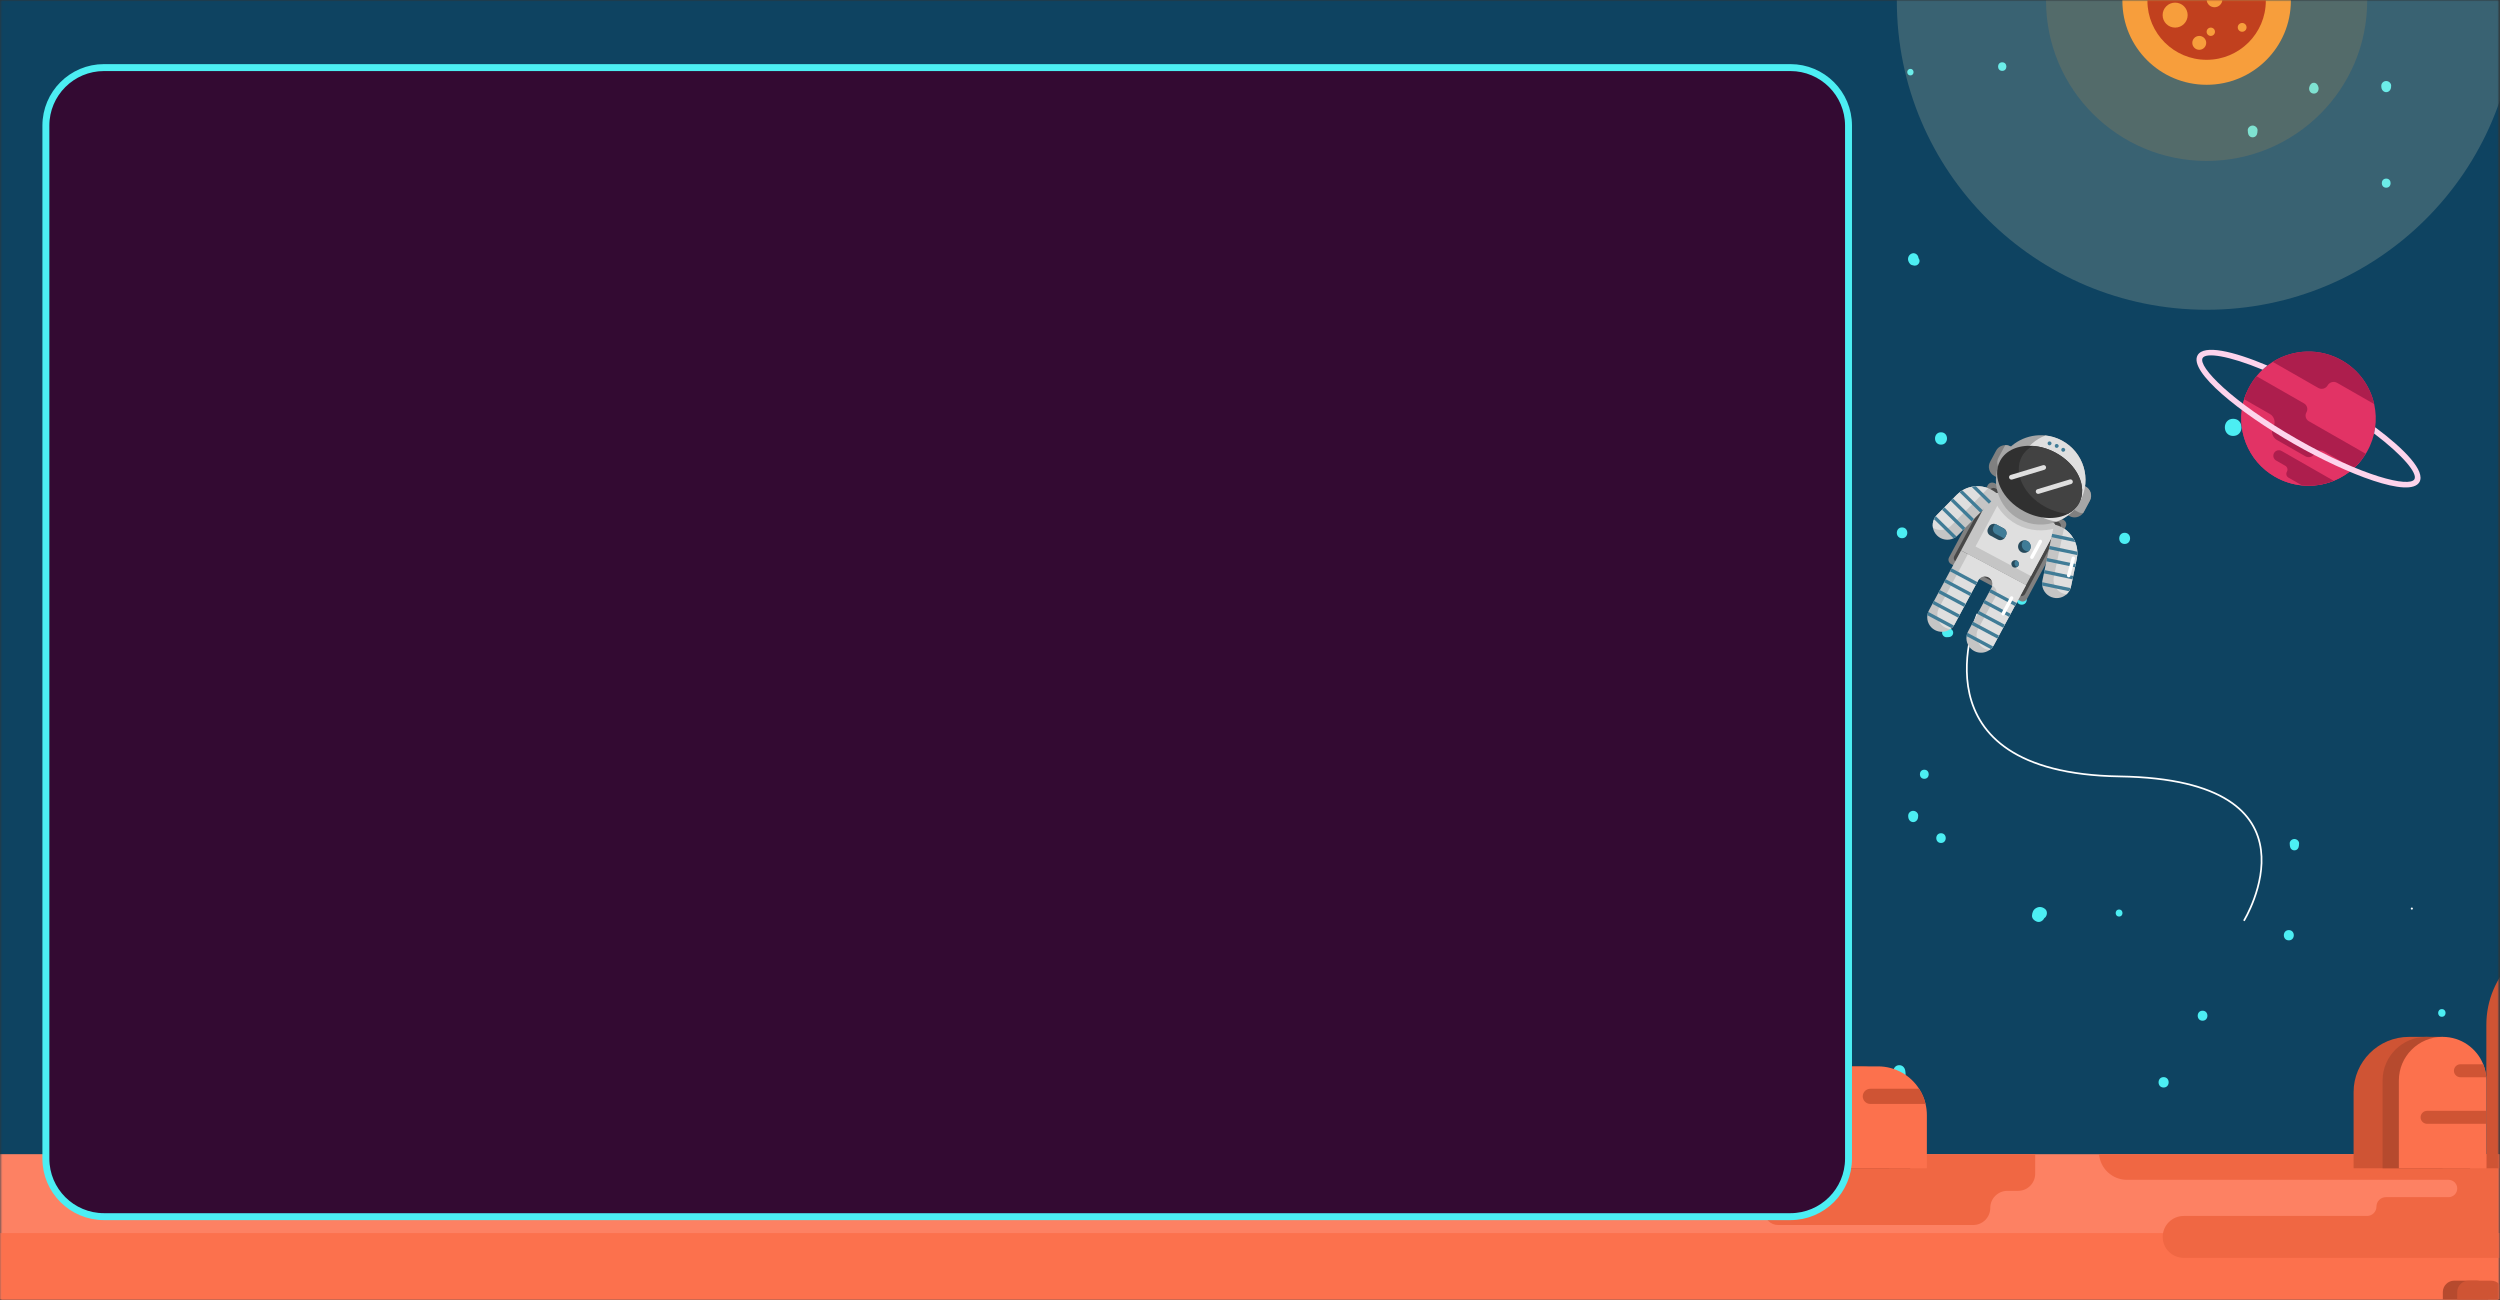 <?xml version="1.0" encoding="UTF-8"?>
<svg width="1440px" height="749px" viewBox="0 0 1440 749" version="1.1" xmlns="http://www.w3.org/2000/svg" xmlns:xlink="http://www.w3.org/1999/xlink">
    <rect x="0" y="0" width="1440" height="749" fill="#333333" stroke="none"/>
    <!-- Generator: Sketch 53.1 (72631) - https://sketchapp.com -->
    <title>Group 138space_invitation_bg</title>
    <desc>Created with Sketch.</desc>
    <defs>
        <polygon id="path-1" points="0.292 0.671 1439.292 0.671 1439.292 749.184 0.292 749.184"></polygon>
    </defs>
    <g id="Page-1" stroke="none" stroke-width="1" fill="none" fill-rule="evenodd">
        <g id="Group-138" transform="translate(0, -1)">
            <g id="Group-137">
                <g id="Group-13" transform="translate(57.96, 489.131)">
                    <path d="M50.492,26.012 C50.492,27.164 50.411,28.299 50.251,29.403 C49.994,31.419 49.481,33.354 48.761,35.194 C45.09,44.567 35.939,51.205 25.248,51.205 C15.664,51.205 7.331,45.878 3.05,38.025 C2.169,36.41 1.464,34.682 0.967,32.874 C0.646,31.771 0.406,30.619 0.246,29.451 C0.086,28.332 0.006,27.18 0.006,26.012 C0.006,24.701 0.102,23.421 0.294,22.173 C0.823,18.751 2.041,15.551 3.804,12.72 C8.259,5.57 16.193,0.819 25.248,0.819 C32.027,0.819 38.182,3.49 42.718,7.825 C44.144,9.184 45.394,10.704 46.468,12.368 C48.359,15.263 49.641,18.59 50.203,22.142 C50.395,23.405 50.492,24.701 50.492,26.012" id="Fill-1" fill="#99B88E"></path>
                    <path d="M50.251,29.403 C49.994,31.419 49.481,33.354 48.761,35.194 C45.09,44.568 35.938,51.205 25.248,51.205 C15.665,51.205 7.33,45.879 3.051,38.025 C2.169,36.409 1.464,34.682 0.968,32.874 C0.646,31.771 0.406,30.619 0.246,29.451 C0.246,29.307 0.278,29.179 0.294,29.035 C0.823,25.612 2.041,22.413 3.804,19.582 C8.259,12.431 16.193,7.681 25.248,7.681 C32.028,7.681 38.182,10.352 42.718,14.687 C44.145,16.047 45.395,17.567 46.468,19.23 C48.359,22.125 49.642,25.453 50.203,29.003 C50.219,29.132 50.235,29.259 50.251,29.403" id="Fill-3" fill="#89A480"></path>
                    <path d="M48.76,35.194 C45.09,44.567 35.938,51.205 25.249,51.205 C15.664,51.205 7.33,45.878 3.051,38.025 C4.894,36.905 6.913,36.074 9.045,35.626 C10.327,35.353 11.673,35.21 12.939,35.578 C15.216,36.25 16.722,38.393 18.789,39.528 C22.54,41.608 27.235,40.008 30.986,37.929 C34.72,35.834 38.502,33.21 42.782,33.274 C44.978,33.306 46.982,34.042 48.76,35.194" id="Fill-5" fill="#62614D"></path>
                    <path d="M42.718,7.825 C42.029,7.825 41.308,7.777 40.651,7.729 C28.198,6.929 15.599,8.657 3.805,12.72 C8.26,5.57 16.193,0.82 25.249,0.82 C32.028,0.82 38.182,3.49 42.718,7.825" id="Fill-7" fill="#7F7E64"></path>
                    <path d="M50.203,22.141 C43.311,21.693 36.371,21.934 29.463,22.877 C26.289,23.309 23.437,23.837 20.729,24.509 C13.756,26.236 7.058,29.083 0.967,32.875 C0.341,30.699 0.005,28.396 0.005,26.012 C0.005,24.7 0.101,23.421 0.294,22.173 C6.015,19.102 12.122,16.751 18.421,15.2 C21.466,14.448 24.655,13.839 28.181,13.376 C34.272,12.544 40.377,12.208 46.468,12.368 C48.359,15.264 49.641,18.59 50.203,22.141" id="Fill-9" fill="#62614D"></path>
                    <path d="M383.379,214.962 L304.248,214.962 C300.76,214.962 297.931,212.138 297.931,208.657 C297.931,205.175 300.76,202.351 304.248,202.351 L383.379,202.351 C386.868,202.351 389.696,205.175 389.696,208.657 C389.696,212.138 386.868,214.962 383.379,214.962" id="Fill-11" fill="#CF5434"></path>
                </g>
                <g id="Group-131" transform="translate(0, 0.433)">
                    <mask id="mask-2" fill="white">
                        <use xlink:href="#path-1"></use>
                    </mask>
                    <g id="Clip-15"></g>
                    <polygon id="Fill-14" fill="#0E4361" mask="url(#mask-2)" points="-4.36 749.232 1440.464 749.232 1440.464 -2.353 -4.36 -2.353"></polygon>
                    <g id="Group-43" mask="url(#mask-2)" fill="#4CEEF3">
                        <g transform="translate(1090.243, 27.926)">
                            <path d="M228.118,508.375 C224.292,508.375 224.292,514.295 228.118,514.295 C231.946,514.295 231.946,508.375 228.118,508.375" id="Fill-16"></path>
                            <path d="M130.353,496.524 C127.737,496.524 127.737,500.57 130.353,500.57 C132.969,500.57 132.969,496.524 130.353,496.524" id="Fill-17"></path>
                            <path d="M27.779,452.577 C24.145,452.577 24.145,458.197 27.779,458.197 C31.412,458.197 31.412,452.577 27.779,452.577" id="Fill-18"></path>
                            <path d="M32.266,334.582 L30.985,334.511 C29.573,334.434 28.393,335.746 28.393,337.096 C28.393,338.446 29.573,339.759 30.985,339.681 L32.266,339.611 C33.638,339.535 34.787,338.524 34.787,337.096 C34.787,335.669 33.638,334.657 32.266,334.582" id="Fill-19"></path>
                            <path d="M58.23,251.201 C54.645,251.201 54.645,256.746 58.23,256.746 C61.816,256.746 61.816,251.201 58.23,251.201" id="Fill-20"></path>
                            <path d="M133.558,279.525 C129.392,279.525 129.392,285.968 133.558,285.968 C137.725,285.968 137.725,279.525 133.558,279.525" id="Fill-21"></path>
                            <path d="M235.165,182.605 C234.682,182.155 234.198,181.704 233.715,181.254 C232.368,180.001 230.27,179.922 228.933,181.254 C227.597,182.587 227.677,184.68 228.933,186.022 C229.385,186.505 229.836,186.988 230.287,187.47 C231.57,188.841 233.871,188.761 235.165,187.47 C236.46,186.178 236.54,183.884 235.165,182.605" id="Fill-22"></path>
                            <path d="M63.039,8.526 C59.842,8.526 59.842,13.47 63.039,13.47 C66.236,13.47 66.236,8.526 63.039,8.526" id="Fill-23"></path>
                            <path d="M189.654,0.158 C185.971,0.158 185.971,5.853 189.654,5.853 C193.336,5.853 193.336,0.158 189.654,0.158" id="Fill-24"></path>
                            <path d="M286.711,20.732 C286.196,19.854 285.233,19.303 284.214,19.303 C283.45,19.303 282.708,19.61 282.168,20.148 C281.366,20.948 281.278,21.897 281.425,22.955 C281.502,23.515 281.624,23.982 281.944,24.47 C283.055,26.157 285.372,26.157 286.482,24.47 C286.804,23.982 286.925,23.515 287.003,22.955 C287.114,22.146 287.144,21.468 286.711,20.732" id="Fill-25"></path>
                            <path d="M245.224,23.049 C244.972,21.7 244.081,20.315 242.542,20.315 C241.004,20.315 240.115,21.7 239.863,23.049 C239.536,24.799 240.622,26.559 242.542,26.559 C244.465,26.559 245.55,24.799 245.224,23.049" id="Fill-26"></path>
                            <path d="M196.064,213.86 C189.67,213.86 189.67,223.751 196.064,223.751 C202.459,223.751 202.459,213.86 196.064,213.86" id="Fill-27"></path>
                            <path d="M27.779,221.641 C23.177,221.641 23.177,228.759 27.779,228.759 C32.381,228.759 32.381,221.641 27.779,221.641" id="Fill-28"></path>
                            <path d="M74.257,314.88 C70.333,314.88 70.333,320.949 74.257,320.949 C78.183,320.949 78.183,314.88 74.257,314.88" id="Fill-29"></path>
                            <path d="M18.162,415.999 C14.771,415.999 14.771,421.244 18.162,421.244 C21.554,421.244 21.554,415.999 18.162,415.999" id="Fill-30"></path>
                            <path d="M87.779,496.265 C86.215,494.955 84.304,494.659 82.493,495.714 C80.91,496.636 80.326,498.197 80.189,499.928 C80.055,501.633 81.435,502.957 82.903,503.482 C82.942,503.496 82.979,503.51 83.017,503.524 C84.733,504.137 86.51,503.052 87.236,501.515 C87.428,501.39 87.614,501.252 87.779,501.086 C89.01,499.859 89.208,497.462 87.779,496.265" id="Fill-31"></path>
                            <path d="M155.996,593.059 C152.12,593.059 152.12,599.054 155.996,599.054 C159.872,599.054 159.872,593.059 155.996,593.059" id="Fill-32"></path>
                            <path d="M231.324,455.887 C229.945,455.887 228.493,457.116 228.62,458.584 C228.656,459.01 228.693,459.437 228.729,459.863 C228.85,461.268 229.818,462.451 231.324,462.451 C232.83,462.451 233.798,461.268 233.919,459.863 C233.955,459.437 233.992,459.01 234.029,458.584 C234.155,457.116 232.703,455.887 231.324,455.887" id="Fill-33"></path>
                            <path d="M284.214,75.514 C280.822,75.514 280.822,80.759 284.214,80.759 C287.606,80.759 287.606,75.514 284.214,75.514" id="Fill-34"></path>
                            <path d="M207.283,44.954 C205.847,44.954 204.335,46.236 204.466,47.764 C204.503,48.191 204.539,48.617 204.576,49.044 C204.702,50.509 205.712,51.743 207.283,51.743 C208.854,51.743 209.864,50.509 209.991,49.044 C210.027,48.617 210.064,48.191 210.1,47.764 C210.232,46.236 208.719,44.954 207.283,44.954" id="Fill-35"></path>
                            <path d="M316.268,553.883 C313.41,553.883 313.41,558.305 316.268,558.305 C319.126,558.305 319.126,553.883 316.268,553.883" id="Fill-36"></path>
                            <path d="M178.434,554.807 C174.705,554.807 174.705,560.577 178.434,560.577 C182.164,560.577 182.164,554.807 178.434,554.807" id="Fill-37"></path>
                            <path d="M7.232,589.663 C7.01,587.777 5.81,586.178 3.738,586.178 C1.666,586.178 0.465,587.777 0.244,589.663 L0.094,590.941 C-0.137,592.913 1.927,594.575 3.738,594.575 C5.549,594.575 7.613,592.913 7.381,590.941 L7.232,589.663 Z" id="Fill-38"></path>
                            <path d="M14.281,441.124 C13.76,440.235 12.785,439.676 11.752,439.676 C10.978,439.676 10.226,439.987 9.681,440.532 C8.867,441.343 8.778,442.303 8.927,443.376 C9.005,443.939 9.128,444.41 9.45,444.899 C10.577,446.611 12.927,446.611 14.053,444.899 C14.376,444.41 14.499,443.939 14.577,443.376 C14.69,442.557 14.719,441.87 14.281,441.124" id="Fill-39"></path>
                            <path d="M5.341,276.44 C1.32,276.44 1.32,282.66 5.341,282.66 C9.361,282.66 9.361,276.44 5.341,276.44" id="Fill-40"></path>
                            <path d="M14.824,121.349 C14.767,120.36 14.191,119.372 13.36,118.887 C11.888,118.027 10.276,118.64 9.351,119.935 C8.745,120.784 8.609,122.043 8.96,123.017 C9.207,123.706 9.488,124.138 9.978,124.687 C10.413,125.175 10.967,125.384 11.552,125.458 C11.931,125.571 12.305,125.646 12.716,125.657 C13.911,125.689 15.007,124.812 15.318,123.68 C15.563,122.788 15.334,121.974 14.824,121.349" id="Fill-41"></path>
                            <path d="M10.149,12.322 C7.726,12.322 7.726,16.068 10.149,16.068 C12.572,16.068 12.572,12.322 10.149,12.322" id="Fill-42"></path>
                        </g>
                    </g>
                    <path d="M1449.457,1.012 C1449.457,99.305 1369.566,178.986 1271.015,178.986 C1172.464,178.986 1092.572,99.305 1092.572,1.012 C1092.572,-97.28 1172.464,-176.962 1271.015,-176.962 C1369.566,-176.962 1449.457,-97.28 1449.457,1.012" id="Fill-44" fill="#FDEDBD" opacity="0.427" mask="url(#mask-2)"></path>
                    <path d="M1363.508,1.012 C1363.508,51.961 1322.098,93.264 1271.015,93.264 C1219.931,93.264 1178.521,51.961 1178.521,1.012 C1178.521,-49.937 1219.931,-91.24 1271.015,-91.24 C1322.098,-91.24 1363.508,-49.937 1363.508,1.012" id="Fill-45" fill="#F79E3C" opacity="0.372" mask="url(#mask-2)"></path>
                    <path d="M1319.536,1.012 C1319.536,27.74 1297.813,49.406 1271.015,49.406 C1244.217,49.406 1222.493,27.74 1222.493,1.012 C1222.493,-25.715 1244.217,-47.382 1271.015,-47.382 C1297.813,-47.382 1319.536,-25.715 1319.536,1.012" id="Fill-46" fill="#F79E3C" mask="url(#mask-2)"></path>
                    <path d="M1305.111,1.012 C1305.111,19.794 1289.846,35.019 1271.015,35.019 C1252.183,35.019 1236.918,19.794 1236.918,1.012 C1236.918,-17.77 1252.183,-32.996 1271.015,-32.996 C1289.846,-32.996 1305.111,-17.77 1305.111,1.012" id="Fill-47" fill="#C1401E" mask="url(#mask-2)"></path>
                    <path d="M1275.823,18.862 C1275.823,20.187 1274.747,21.26 1273.419,21.26 C1272.092,21.26 1271.015,20.187 1271.015,18.862 C1271.015,17.538 1272.092,16.465 1273.419,16.465 C1274.747,16.465 1275.823,17.538 1275.823,18.862" id="Fill-48" fill="#F79E3C" mask="url(#mask-2)"></path>
                    <path d="M1260.092,9.271 C1260.092,13.244 1256.863,16.464 1252.879,16.464 C1248.897,16.464 1245.667,13.244 1245.667,9.271 C1245.667,5.299 1248.897,2.078 1252.879,2.078 C1256.863,2.078 1260.092,5.299 1260.092,9.271" id="Fill-49" fill="#F79E3C" mask="url(#mask-2)"></path>
                    <path d="M1294.016,16.331 C1294.016,17.729 1292.879,18.862 1291.478,18.862 C1290.077,18.862 1288.941,17.729 1288.941,16.331 C1288.941,14.934 1290.077,13.8 1291.478,13.8 C1292.879,13.8 1294.016,14.934 1294.016,16.331" id="Fill-50" fill="#F79E3C" mask="url(#mask-2)"></path>
                    <path d="M1280.097,0.213 C1280.097,2.714 1278.064,4.742 1275.556,4.742 C1273.048,4.742 1271.015,2.714 1271.015,0.213 C1271.015,-2.289 1273.048,-4.316 1275.556,-4.316 C1278.064,-4.316 1280.097,-2.289 1280.097,0.213" id="Fill-51" fill="#F79E3C" mask="url(#mask-2)"></path>
                    <path d="M1270.777,25.256 C1270.777,27.464 1268.983,29.253 1266.77,29.253 C1264.556,29.253 1262.762,27.464 1262.762,25.256 C1262.762,23.049 1264.556,21.26 1266.77,21.26 C1268.983,21.26 1270.777,23.049 1270.777,25.256" id="Fill-52" fill="#F79E3C" mask="url(#mask-2)"></path>
                    <polygon id="Fill-53" fill="#FD8163" mask="url(#mask-2)" points="-5.532 751.997 1725.793 751.997 1725.793 665.372 -5.532 665.372"></polygon>
                    <polygon id="Fill-54" fill="#FC714D" mask="url(#mask-2)" points="-5.532 751.997 1725.793 751.997 1725.793 710.822 -5.532 710.822"></polygon>
                    <path d="M1413.648,738.225 L1426.584,738.225 C1430.214,738.225 1433.156,741.162 1433.156,744.785 L1433.156,749.184 L1407.074,749.184 L1407.074,744.785 C1407.074,741.162 1410.016,738.225 1413.648,738.225" id="Fill-55" fill="#B64A2E" mask="url(#mask-2)"></path>
                    <path d="M1421.934,738.225 L1434.87,738.225 C1438.5,738.225 1441.443,741.162 1441.443,744.785 L1441.443,749.184 L1415.36,749.184 L1415.36,744.785 C1415.36,741.162 1418.303,738.225 1421.934,738.225" id="Fill-56" fill="#CF5434" mask="url(#mask-2)"></path>
                    <path d="M1209.057,665.37 C1209.734,673.649 1216.682,680.143 1225.158,680.143 L1410.353,680.143 C1411.729,680.143 1412.981,680.704 1413.895,681.603 C1414.797,682.503 1415.36,683.751 1415.36,685.137 C1415.36,687.897 1413.119,690.132 1410.353,690.132 L1374.257,690.132 C1372.767,690.132 1371.403,690.744 1370.426,691.718 C1369.437,692.692 1368.837,694.053 1368.837,695.552 C1368.837,698.536 1366.408,700.958 1363.416,700.958 L1257.822,700.958 C1254.48,700.958 1251.45,702.307 1249.258,704.492 C1247.068,706.677 1245.716,709.699 1245.716,713.033 C1245.716,719.701 1251.137,725.096 1257.822,725.096 L1690.172,725.096 C1693.978,725.096 1697.421,723.56 1699.912,721.076 C1702.403,718.59 1703.943,715.156 1703.943,711.36 C1703.943,703.781 1697.784,697.624 1690.172,697.624 L1624.83,697.624 C1622.991,697.624 1621.313,696.888 1620.111,695.676 C1618.909,694.478 1618.158,692.817 1618.158,690.969 C1618.158,687.285 1621.137,684.313 1624.83,684.313 L1642.935,684.313 C1651.197,684.313 1657.883,677.632 1657.883,669.403 L1657.883,665.37 L1209.057,665.37 Z" id="Fill-57" fill="#F06743" mask="url(#mask-2)"></path>
                    <path d="M920.136,683.064 C920.136,685.025 920.924,686.785 922.213,688.059 C923.503,689.345 925.281,690.131 927.235,690.131 L1008.151,690.131 C1012.583,690.131 1016.188,693.728 1016.188,698.149 C1016.188,700.359 1017.089,702.369 1018.542,703.83 C1019.994,705.279 1022.01,706.178 1024.226,706.178 L1136.529,706.178 C1141.976,706.178 1146.396,701.77 1146.396,696.338 C1146.396,693.616 1147.498,691.156 1149.288,689.37 C1151.065,687.597 1153.532,686.498 1156.261,686.498 L1162.396,686.498 C1167.855,686.498 1172.262,682.09 1172.262,676.658 L1172.262,665.37 L973.195,665.37 C971.655,671.464 966.122,675.984 959.536,675.984 L927.235,675.984 C923.316,675.984 920.136,679.156 920.136,683.064" id="Fill-58" fill="#F06743" mask="url(#mask-2)"></path>
                    <path d="M1432.139,673.487 L1512.167,673.487 L1512.167,538.682 L1484.422,538.682 C1455.547,538.682 1432.139,562.045 1432.139,590.863 L1432.139,673.487 Z" id="Fill-59" fill="#CF5434" mask="url(#mask-2)"></path>
                    <path d="M1355.667,673.487 L1406.945,673.487 L1406.945,597.806 L1387.605,597.806 C1369.966,597.806 1355.667,612.078 1355.667,629.682 L1355.667,673.487 Z" id="Fill-60" fill="#CF5434" mask="url(#mask-2)"></path>
                    <path d="M1372.367,622.939 L1372.367,673.487 L1422.76,673.487 L1422.76,622.939 C1422.76,622.315 1422.735,621.69 1422.685,621.066 C1422.497,618.431 1421.895,615.921 1420.944,613.573 C1417.226,604.333 1408.162,597.802 1397.57,597.802 C1383.648,597.802 1372.367,609.053 1372.367,622.939" id="Fill-61" fill="#B64A2E" mask="url(#mask-2)"></path>
                    <path d="M1381.745,622.939 L1381.745,673.487 L1432.137,673.487 L1432.137,622.939 C1432.137,622.315 1432.112,621.69 1432.062,621.066 C1431.874,618.431 1431.273,615.921 1430.321,613.573 C1426.604,604.333 1417.539,597.802 1406.947,597.802 C1393.025,597.802 1381.745,609.053 1381.745,622.939" id="Fill-62" fill="#FC714D" mask="url(#mask-2)"></path>
                    <path d="M1413.457,617.32 C1413.457,618.356 1413.884,619.293 1414.559,619.967 C1415.235,620.641 1416.174,621.066 1417.214,621.066 L1432.061,621.066 C1431.874,618.431 1431.273,615.922 1430.321,613.574 L1417.214,613.574 C1415.135,613.574 1413.457,615.259 1413.457,617.32" id="Fill-63" fill="#CF5434" mask="url(#mask-2)"></path>
                    <path d="M1394.264,644.142 C1394.264,645.178 1394.677,646.115 1395.367,646.789 C1396.042,647.464 1396.982,647.888 1398.021,647.888 L1432.136,647.888 L1432.136,640.396 L1398.021,640.396 C1395.942,640.396 1394.264,642.069 1394.264,644.142" id="Fill-64" fill="#CF5434" mask="url(#mask-2)"></path>
                    <path d="M1034.904,624.787 L1034.904,624.787 C1034.904,619.27 1039.388,614.797 1044.919,614.797 L1059.944,614.797 C1075.501,614.797 1088.114,627.377 1088.114,642.894 L1088.114,673.487 L1005.482,673.487 L1005.482,654.132 C1005.482,643.442 1014.17,634.777 1024.889,634.777 C1030.42,634.777 1034.904,630.304 1034.904,624.787" id="Fill-65" fill="#CF5434" mask="url(#mask-2)"></path>
                    <path d="M1047.066,624.787 L1047.066,624.787 C1047.066,619.27 1051.551,614.797 1057.082,614.797 L1072.107,614.797 C1087.664,614.797 1100.276,627.377 1100.276,642.894 L1100.276,673.487 L1017.645,673.487 L1017.645,654.132 C1017.645,643.442 1026.333,634.777 1037.051,634.777 C1042.582,634.777 1047.066,630.304 1047.066,624.787" id="Fill-66" fill="#B64A2E" mask="url(#mask-2)"></path>
                    <path d="M1027.243,654.131 L1027.243,673.487 L1109.875,673.487 L1109.875,642.893 C1109.875,640.67 1109.612,638.51 1109.124,636.438 C1108.385,633.278 1107.107,630.331 1105.393,627.697 C1100.384,619.93 1091.645,614.797 1081.705,614.797 L1066.682,614.797 C1061.147,614.797 1056.665,619.267 1056.665,624.787 C1056.665,627.546 1055.538,630.045 1053.736,631.855 C1051.92,633.653 1049.416,634.777 1046.649,634.777 C1036.57,634.777 1028.282,642.444 1027.331,652.258 C1027.268,652.871 1027.243,653.495 1027.243,654.131" id="Fill-67" fill="#FC714D" mask="url(#mask-2)"></path>
                    <path d="M1072.941,632.067 C1072.941,633.278 1073.429,634.377 1074.231,635.164 C1075.019,635.951 1076.121,636.438 1077.324,636.438 L1109.124,636.438 C1108.385,633.278 1107.107,630.331 1105.393,627.697 L1077.324,627.697 C1074.907,627.697 1072.941,629.657 1072.941,632.067" id="Fill-68" fill="#CF5434" mask="url(#mask-2)"></path>
                    <path d="M1027.243,654.131 L1027.243,660.999 L1050.619,660.999 C1053.035,660.999 1055,659.039 1055,656.629 C1055,655.43 1054.512,654.332 1053.711,653.545 C1052.921,652.745 1051.832,652.258 1050.619,652.258 L1027.331,652.258 C1027.268,652.871 1027.243,653.495 1027.243,654.131" id="Fill-69" fill="#CF5434" mask="url(#mask-2)"></path>
                    <path d="M1363.301,260.922 C1363.103,261.267 1362.905,261.612 1362.697,261.952 C1361.99,263.089 1361.248,264.18 1360.435,265.217 C1359.007,267.099 1357.406,268.818 1355.69,270.358 C1352.288,273.429 1348.406,275.83 1344.247,277.511 C1338.488,279.819 1332.213,280.762 1325.972,280.157 C1320.659,279.65 1315.369,278.037 1310.432,275.212 C1294.487,266.087 1287.512,247.361 1292.627,230.525 C1292.971,229.372 1293.384,228.233 1293.856,227.102 C1294.482,225.526 1295.241,223.986 1296.111,222.472 C1297.185,220.604 1298.392,218.862 1299.721,217.241 C1302.42,213.946 1305.59,211.189 1309.068,209.003 C1320.807,201.649 1336.128,200.828 1348.989,208.188 C1358.816,213.812 1365.233,223.074 1367.524,233.299 C1369.545,242.389 1368.311,252.215 1363.301,260.922" id="Fill-70" fill="#E23365" mask="url(#mask-2)"></path>
                    <path d="M1360.434,265.217 C1359.006,267.1 1357.406,268.818 1355.69,270.358 C1352.289,273.429 1348.406,275.829 1344.247,277.511 C1338.488,279.82 1332.213,280.761 1325.972,280.157 C1320.659,279.651 1315.369,278.036 1310.432,275.212 C1294.487,266.087 1287.512,247.362 1292.628,230.525 C1292.971,229.373 1293.384,228.233 1293.856,227.103 C1294.098,226.77 1294.344,226.453 1294.6,226.141 C1297.299,222.846 1300.475,220.08 1303.954,217.894 C1315.693,210.539 1331.008,209.728 1343.87,217.089 C1353.696,222.712 1360.114,231.974 1362.403,242.199 C1364.079,249.716 1363.524,257.739 1360.434,265.217" id="Fill-71" fill="#E23365" mask="url(#mask-2)"></path>
                    <path d="M1367.515,233.3 L1346.157,221.078 C1344.255,219.989 1341.821,220.646 1340.729,222.543 C1340.183,223.492 1339.303,224.131 1338.32,224.396 C1337.337,224.661 1336.253,224.553 1335.302,224.01 L1309.073,209 C1320.812,201.646 1336.13,200.835 1348.985,208.191 C1358.808,213.812 1365.232,223.077 1367.515,233.3" id="Fill-72" fill="#AD1E4D" mask="url(#mask-2)"></path>
                    <path d="M1362.691,261.953 C1360.726,265.148 1358.356,267.962 1355.688,270.361 L1338.503,260.527 C1336.643,259.461 1334.271,260.107 1333.203,261.964 C1332.668,262.894 1331.812,263.517 1330.852,263.771 C1329.887,264.031 1328.828,263.922 1327.901,263.391 L1311.471,253.989 C1308.832,252.478 1307.919,249.118 1309.434,246.485 C1310.191,245.168 1310.341,243.669 1309.977,242.311 C1309.604,240.954 1308.715,239.736 1307.396,238.981 L1292.625,230.528 C1293.46,227.773 1294.619,225.071 1296.113,222.473 C1297.188,220.605 1298.396,218.861 1299.72,217.246 L1327.114,232.923 C1328.923,233.957 1329.547,236.253 1328.509,238.056 C1327.99,238.958 1327.892,239.981 1328.14,240.911 C1328.393,241.844 1329.005,242.675 1329.902,243.19 L1362.691,261.953 Z" id="Fill-73" fill="#AD1E4D" mask="url(#mask-2)"></path>
                    <path d="M1344.24,277.511 C1338.491,279.825 1332.215,280.759 1325.976,280.16 L1318.187,275.703 C1317.585,275.359 1317.178,274.803 1317.005,274.184 C1316.842,273.561 1316.911,272.876 1317.255,272.277 C1317.946,271.079 1317.529,269.549 1316.322,268.858 L1311.036,265.833 C1310.275,265.397 1309.757,264.691 1309.544,263.906 C1309.331,263.122 1309.421,262.252 1309.857,261.493 C1310.731,259.975 1312.678,259.449 1314.205,260.324 L1344.24,277.511 Z" id="Fill-74" fill="#AD1E4D" mask="url(#mask-2)"></path>
                    <path d="M1368.119,246.667 C1367.97,247.881 1367.752,249.079 1367.466,250.265 C1384.473,263.157 1392.59,273.329 1390.706,276.605 C1387.9,281.481 1360.775,275.012 1322.987,253.388 C1285.199,231.763 1265.911,211.671 1268.716,206.795 C1270.601,203.519 1283.491,205.369 1303.225,213.503 C1304.126,212.668 1305.054,211.875 1306.029,211.135 C1286.167,202.736 1269.416,198.919 1265.836,205.145 C1260.395,214.601 1290.366,238.54 1321.334,256.262 C1352.302,273.984 1388.148,287.709 1393.587,278.254 C1397.169,272.027 1385.412,259.53 1368.119,246.667" id="Fill-75" fill="#FDD4EC" mask="url(#mask-2)"></path>
                    <path d="M1389.829,523.908 C1389.829,524.245 1389.556,524.518 1389.218,524.518 C1388.881,524.518 1388.607,524.245 1388.607,523.908 C1388.607,523.572 1388.881,523.299 1389.218,523.299 C1389.556,523.299 1389.829,523.572 1389.829,523.908" id="Fill-76" fill="#FFFFFF" mask="url(#mask-2)"></path>
                    <path d="M1139.007,354.203 C1139.007,354.203 1099.521,445.837 1221.013,447.787 C1342.504,449.737 1292.48,530.938 1292.48,530.938" id="Stroke-77" stroke="#FFFFFF" mask="url(#mask-2)"></path>
                    <path d="M1163.675,346.721 L1123.822,325.458 C1122.433,324.717 1121.91,322.992 1122.653,321.606 L1144.959,280.019 C1145.703,278.633 1147.428,278.112 1148.816,278.852 L1188.67,300.116 C1190.057,300.857 1190.582,302.582 1189.838,303.967 L1167.532,345.555 C1166.789,346.94 1165.064,347.461 1163.675,346.721" id="Fill-78" fill="#808080" mask="url(#mask-2)"></path>
                    <path d="M1163.002,343.643 L1126.762,324.308 C1125.501,323.635 1125.025,322.067 1125.7,320.807 L1145.984,282.99 C1146.66,281.731 1148.228,281.257 1149.491,281.93 L1185.728,301.265 C1186.992,301.94 1187.467,303.507 1186.792,304.767 L1166.509,342.583 C1165.833,343.842 1164.264,344.317 1163.002,343.643" id="Fill-79" fill="#474747" mask="url(#mask-2)"></path>
                    <path d="M1183.767,306.346 L1166.994,337.62 L1129.571,317.652 L1146.344,286.379 C1146.622,285.861 1147.012,285.438 1147.466,285.124 C1148.551,284.362 1150.021,284.222 1151.273,284.889 L1182.268,301.427 C1183.525,302.099 1184.226,303.396 1184.193,304.719 C1184.183,305.27 1184.045,305.828 1183.767,306.346" id="Fill-80" fill="#C5C5C5" mask="url(#mask-2)"></path>
                    <path d="M1183.767,306.346 L1169.809,332.371 L1137.888,315.34 L1153.564,286.112 L1182.268,301.427 C1183.525,302.099 1184.226,303.396 1184.193,304.719 C1184.183,305.27 1184.045,305.828 1183.767,306.346" id="Fill-81" fill="#DFDFDF" mask="url(#mask-2)"></path>
                    <path d="M1166.994,337.62 L1148.499,372.101 C1148.347,372.386 1148.177,372.662 1147.992,372.923 C1147.611,373.482 1147.165,373.984 1146.67,374.416 C1146.429,374.631 1146.174,374.833 1145.903,375.01 C1143.399,376.775 1139.998,377.086 1137.107,375.544 C1133.908,373.836 1132.265,370.366 1132.74,366.984 C1132.825,366.332 1132.996,365.684 1133.251,365.058 C1133.368,364.76 1133.503,364.466 1133.656,364.181 L1147.177,338.971 C1147.352,338.646 1147.477,338.317 1147.559,337.973 C1147.763,337.195 1147.733,336.387 1147.51,335.638 C1147.18,334.568 1146.447,333.62 1145.379,333.049 C1143.241,331.909 1140.584,332.713 1139.442,334.843 L1125.919,360.054 C1125.767,360.338 1125.596,360.615 1125.413,360.875 C1125.033,361.434 1124.586,361.937 1124.09,362.368 C1123.85,362.584 1123.595,362.786 1123.323,362.963 C1120.819,364.728 1117.419,365.039 1114.528,363.496 C1111.328,361.789 1109.684,358.318 1110.161,354.937 C1110.246,354.285 1110.418,353.637 1110.673,353.011 C1110.788,352.713 1110.924,352.418 1111.076,352.134 L1129.571,317.652 L1166.994,337.62 Z" id="Fill-82" fill="#C5C5C5" mask="url(#mask-2)"></path>
                    <path d="M1166.994,337.62 L1148.499,372.101 C1148.347,372.386 1148.177,372.662 1147.992,372.923 C1147.611,373.482 1147.165,373.984 1146.67,374.416 C1146.429,374.631 1146.174,374.833 1145.903,375.01 C1144.898,374.885 1143.891,374.582 1142.937,374.073 C1139.738,372.366 1138.094,368.895 1138.57,365.514 C1138.655,364.862 1138.826,364.214 1139.081,363.588 C1139.197,363.29 1139.332,362.996 1139.486,362.711 L1149.532,343.98 C1150.104,342.915 1150.189,341.714 1149.864,340.647 C1149.538,339.572 1148.805,338.622 1147.736,338.053 C1147.679,338.022 1147.622,337.992 1147.559,337.973 C1147.763,337.195 1147.733,336.387 1147.51,335.638 C1147.18,334.568 1146.447,333.62 1145.379,333.049 C1143.241,331.909 1140.584,332.713 1139.442,334.843 L1125.919,360.054 C1125.767,360.338 1125.596,360.615 1125.413,360.875 C1125.033,361.434 1124.586,361.937 1124.09,362.368 C1123.85,362.584 1123.595,362.786 1123.323,362.963 C1122.318,362.838 1121.311,362.535 1120.357,362.026 C1117.158,360.318 1115.514,356.848 1115.991,353.466 C1116.075,352.814 1116.247,352.166 1116.503,351.54 C1116.618,351.243 1116.753,350.948 1116.906,350.664 L1133.491,319.743 L1166.994,337.62 Z" id="Fill-83" fill="#DFDFDF" mask="url(#mask-2)"></path>
                    <path d="M1125.413,360.875 C1125.032,361.435 1124.587,361.937 1124.091,362.368 L1110.161,354.936 C1110.246,354.286 1110.417,353.637 1110.672,353.01 L1125.413,360.875 Z" id="Fill-84" fill="#407C97" mask="url(#mask-2)"></path>
                    <polygon id="Fill-85" fill="#407C97" mask="url(#mask-2)" points="1128.827 354.635 1127.909 356.344 1113.067 348.424 1113.983 346.715"></polygon>
                    <polygon id="Fill-86" fill="#407C97" mask="url(#mask-2)" points="1132.189 348.366 1131.271 350.076 1116.429 342.156 1117.345 340.446"></polygon>
                    <polygon id="Fill-87" fill="#407C97" mask="url(#mask-2)" points="1135.551 342.098 1134.633 343.807 1119.79 335.887 1120.707 334.178"></polygon>
                    <polygon id="Fill-88" fill="#407C97" mask="url(#mask-2)" points="1138.912 335.83 1137.996 337.539 1123.152 329.619 1124.069 327.91"></polygon>
                    <path d="M1150.829,285.43 L1146.973,289.345 L1145.607,290.728 L1141.974,294.418 L1140.613,295.803 L1136.979,299.485 L1135.618,300.87 L1131.985,304.561 L1130.619,305.942 L1127.666,308.941 C1127.44,309.172 1127.196,309.393 1126.945,309.588 C1126.425,310.022 1125.852,310.377 1125.256,310.653 C1122.161,312.109 1118.343,311.581 1115.763,309.047 C1114.462,307.773 1113.663,306.182 1113.37,304.523 C1113.079,302.872 1113.28,301.155 1113.987,299.604 C1114.255,299.008 1114.602,298.43 1115.022,297.907 C1115.218,297.652 1115.43,297.406 1115.657,297.175 L1118.613,294.171 L1119.975,292.795 L1123.609,289.105 L1124.969,287.72 L1124.975,287.723 L1127.027,285.637 C1127.56,285.094 1128.131,284.592 1128.714,284.133 C1129.239,283.731 1129.782,283.362 1130.339,283.021 C1131.999,282.024 1133.796,281.333 1135.641,280.962 C1136.451,280.793 1137.272,280.688 1138.096,280.645 C1140.474,280.513 1142.879,280.88 1145.13,281.752 C1147.198,282.554 1149.141,283.782 1150.829,285.43" id="Fill-89" fill="#C5C5C5" mask="url(#mask-2)"></path>
                    <path d="M1145.13,281.752 L1143.192,283.722 L1141.825,285.104 L1138.193,288.795 L1136.833,290.18 L1133.197,293.861 L1131.836,295.247 L1128.205,298.937 L1126.837,300.319 L1123.885,303.317 C1123.659,303.548 1123.415,303.77 1123.163,303.966 C1122.643,304.399 1122.072,304.753 1121.475,305.029 C1118.899,306.242 1115.814,306.076 1113.37,304.523 C1113.079,302.872 1113.28,301.155 1113.986,299.604 C1114.255,299.008 1114.602,298.43 1115.022,297.907 C1115.218,297.652 1115.429,297.406 1115.657,297.176 L1118.613,294.172 L1119.975,292.795 L1123.609,289.105 L1124.969,287.72 L1124.975,287.723 L1127.026,285.637 C1127.56,285.094 1128.131,284.592 1128.714,284.133 C1129.239,283.731 1129.782,283.362 1130.339,283.021 C1131.999,282.024 1133.796,281.333 1135.64,280.962 C1136.451,280.793 1137.272,280.688 1138.096,280.645 C1140.474,280.513 1142.878,280.88 1145.13,281.752" id="Fill-90" fill="#DFDFDF" mask="url(#mask-2)"></path>
                    <path d="M1126.947,309.587 C1126.424,310.017 1125.855,310.374 1125.257,310.648 L1113.988,299.606 C1114.254,299.005 1114.602,298.431 1115.022,297.901 L1126.947,309.587 Z" id="Fill-91" fill="#407C97" mask="url(#mask-2)"></path>
                    <polygon id="Fill-92" fill="#407C97" mask="url(#mask-2)" points="1131.985 304.557 1130.623 305.94 1118.614 294.173 1119.976 292.789"></polygon>
                    <polygon id="Fill-93" fill="#407C97" mask="url(#mask-2)" points="1136.979 299.486 1135.617 300.869 1123.61 289.102 1124.972 287.719"></polygon>
                    <path d="M1141.975,294.416 L1140.615,295.801 L1128.715,284.132 C1129.24,283.73 1129.784,283.361 1130.341,283.019 L1141.975,294.416 Z" id="Fill-94" fill="#407C97" mask="url(#mask-2)"></path>
                    <path d="M1146.973,289.344 L1145.608,290.726 L1135.642,280.959 C1136.453,280.791 1137.273,280.686 1138.097,280.642 L1146.973,289.344 Z" id="Fill-95" fill="#407C97" mask="url(#mask-2)"></path>
                    <path d="M1191.798,341.121 C1191.38,341.792 1190.867,342.39 1190.288,342.909 C1188.367,344.64 1185.672,345.46 1182.937,344.887 C1179.391,344.154 1176.832,341.278 1176.329,337.902 C1176.228,337.255 1176.205,336.584 1176.28,335.912 C1176.302,335.595 1176.352,335.269 1176.418,334.953 L1177.282,330.839 L1177.675,328.939 L1178.738,323.877 L1179.137,321.98 L1180.191,316.919 L1180.59,315.022 L1181.653,309.96 L1182.047,308.06 L1183.173,302.687 C1185.248,303.12 1187.156,303.919 1188.843,304.994 C1191.073,306.425 1192.91,308.358 1194.231,310.595 C1194.652,311.304 1195.02,312.042 1195.329,312.808 C1196.044,314.546 1196.464,316.419 1196.553,318.349 C1196.578,319.001 1196.571,319.657 1196.527,320.315 C1196.469,321.053 1196.367,321.805 1196.21,322.55 L1195.609,325.411 L1195.615,325.414 L1195.215,327.311 L1194.153,332.373 L1193.762,334.267 L1192.898,338.387 C1192.83,338.703 1192.743,339.016 1192.639,339.32 C1192.436,339.959 1192.147,340.566 1191.798,341.121" id="Fill-96" fill="#C5C5C5" mask="url(#mask-2)"></path>
                    <path d="M1191.798,341.121 C1191.38,341.792 1190.867,342.39 1190.288,342.909 C1190.039,342.879 1189.782,342.838 1189.531,342.784 C1185.987,342.051 1183.427,339.176 1182.924,335.8 C1182.824,335.153 1182.801,334.481 1182.875,333.809 C1182.898,333.492 1182.948,333.166 1183.015,332.851 L1183.876,328.737 L1184.271,326.836 L1185.332,321.774 L1185.733,319.876 L1186.785,314.817 L1187.186,312.92 L1188.247,307.857 L1188.643,305.957 L1188.843,304.994 C1191.073,306.425 1192.91,308.358 1194.231,310.595 C1194.652,311.304 1195.02,312.042 1195.329,312.808 C1196.044,314.546 1196.464,316.419 1196.553,318.349 C1196.578,319.001 1196.571,319.657 1196.527,320.315 C1196.469,321.053 1196.367,321.805 1196.21,322.55 L1195.609,325.411 L1195.615,325.414 L1195.215,327.311 L1194.153,332.373 L1193.762,334.267 L1192.898,338.387 C1192.83,338.703 1192.743,339.016 1192.639,339.32 C1192.436,339.959 1192.147,340.566 1191.798,341.121" id="Fill-97" fill="#DFDFDF" mask="url(#mask-2)"></path>
                    <path d="M1176.281,335.909 C1176.213,336.581 1176.231,337.253 1176.334,337.901 L1191.797,341.121 C1192.152,340.568 1192.438,339.96 1192.645,339.317 L1176.281,335.909 Z" id="Fill-98" fill="#407C97" mask="url(#mask-2)"></path>
                    <polygon id="Fill-99" fill="#407C97" mask="url(#mask-2)" points="1177.68 328.938 1177.284 330.836 1193.762 334.268 1194.159 332.37"></polygon>
                    <polygon id="Fill-100" fill="#407C97" mask="url(#mask-2)" points="1179.137 321.979 1178.741 323.877 1195.218 327.309 1195.615 325.411"></polygon>
                    <path d="M1180.593,315.021 L1180.194,316.918 L1196.529,320.314 C1196.574,319.656 1196.581,319 1196.555,318.348 L1180.593,315.021 Z" id="Fill-101" fill="#407C97" mask="url(#mask-2)"></path>
                    <path d="M1182.05,308.059 L1181.655,309.958 L1195.331,312.807 C1195.022,312.041 1194.654,311.302 1194.233,310.594 L1182.05,308.059 Z" id="Fill-102" fill="#407C97" mask="url(#mask-2)"></path>
                    <path d="M1147.992,372.923 C1147.611,373.482 1147.166,373.984 1146.67,374.416 L1132.74,366.984 C1132.825,366.332 1132.996,365.684 1133.251,365.058 L1147.992,372.923 Z" id="Fill-103" fill="#407C97" mask="url(#mask-2)"></path>
                    <polygon id="Fill-104" fill="#407C97" mask="url(#mask-2)" points="1151.406 366.682 1150.489 368.392 1135.646 360.472 1136.562 358.762"></polygon>
                    <polygon id="Fill-105" fill="#407C97" mask="url(#mask-2)" points="1154.768 360.414 1153.851 362.123 1139.008 354.203 1139.924 352.494"></polygon>
                    <polygon id="Fill-106" fill="#407C97" mask="url(#mask-2)" points="1158.131 354.145 1157.213 355.855 1142.37 347.935 1143.287 346.225"></polygon>
                    <polygon id="Fill-107" fill="#407C97" mask="url(#mask-2)" points="1161.493 347.877 1160.575 349.586 1145.732 341.666 1146.649 339.957"></polygon>
                    <path d="M1155.41,309.1 L1154.888,310.074 C1154.777,310.28 1154.647,310.467 1154.497,310.636 C1153.572,311.703 1152.001,312.03 1150.698,311.335 L1146.413,309.049 C1144.904,308.244 1144.343,306.375 1145.146,304.877 L1145.669,303.903 C1146.35,302.631 1147.805,302.03 1149.151,302.368 C1149.391,302.428 1149.623,302.516 1149.852,302.638 L1154.138,304.924 C1155.645,305.729 1156.214,307.601 1155.41,309.1" id="Fill-108" fill="#264A5C" mask="url(#mask-2)"></path>
                    <path d="M1155.41,309.1 L1154.888,310.074 C1154.777,310.28 1154.647,310.467 1154.497,310.636 C1154.256,310.58 1154.017,310.49 1153.789,310.367 L1149.504,308.081 C1147.996,307.277 1147.433,305.408 1148.24,303.904 L1148.759,302.934 C1148.869,302.73 1149.002,302.536 1149.151,302.368 C1149.391,302.428 1149.623,302.516 1149.852,302.638 L1154.138,304.924 C1155.645,305.729 1156.214,307.601 1155.41,309.1" id="Fill-109" fill="#407C97" mask="url(#mask-2)"></path>
                    <path d="M1169.265,317.122 C1169.051,317.521 1168.772,317.863 1168.454,318.141 C1167.346,319.111 1165.707,319.343 1164.336,318.611 C1162.559,317.664 1161.89,315.46 1162.837,313.693 C1163.452,312.547 1164.59,311.864 1165.795,311.782 C1166.459,311.734 1167.141,311.862 1167.775,312.2 C1169.545,313.146 1170.216,315.35 1169.265,317.122" id="Fill-110" fill="#264A5C" mask="url(#mask-2)"></path>
                    <path d="M1169.265,317.122 C1169.051,317.521 1168.772,317.863 1168.454,318.141 C1167.794,318.192 1167.109,318.061 1166.48,317.725 C1164.704,316.777 1164.034,314.573 1164.984,312.801 C1165.198,312.402 1165.477,312.06 1165.795,311.782 C1166.459,311.734 1167.141,311.862 1167.775,312.2 C1169.545,313.146 1170.216,315.35 1169.265,317.122" id="Fill-111" fill="#407C97" mask="url(#mask-2)"></path>
                    <path d="M1162.623,326.397 C1162.454,326.71 1162.222,326.967 1161.943,327.156 C1161.299,327.604 1160.424,327.686 1159.682,327.29 C1158.618,326.724 1158.224,325.406 1158.788,324.351 C1159.277,323.44 1160.336,323.015 1161.296,323.293 C1161.442,323.334 1161.589,323.391 1161.732,323.467 C1162.789,324.03 1163.187,325.343 1162.623,326.397" id="Fill-112" fill="#264A5C" mask="url(#mask-2)"></path>
                    <path d="M1162.623,326.397 C1162.454,326.71 1162.222,326.967 1161.943,327.156 C1161.797,327.115 1161.65,327.058 1161.513,326.985 C1160.45,326.418 1160.055,325.1 1160.62,324.046 C1160.789,323.733 1161.019,323.482 1161.296,323.293 C1161.442,323.334 1161.589,323.391 1161.732,323.467 C1162.789,324.03 1163.187,325.343 1162.623,326.397" id="Fill-113" fill="#407C97" mask="url(#mask-2)"></path>
                    <path d="M1184.193,304.719 C1176.978,306.99 1168.892,306.472 1161.693,302.631 C1154.494,298.791 1149.576,292.37 1147.466,285.124 C1148.551,284.361 1150.022,284.222 1151.273,284.89 L1182.268,301.428 C1183.525,302.099 1184.226,303.395 1184.193,304.719" id="Fill-114" fill="#C5C5C5" mask="url(#mask-2)"></path>
                    <path d="M1203.755,288.947 L1200.289,295.409 C1200.149,295.671 1199.99,295.925 1199.813,296.159 C1198.061,298.523 1194.781,299.309 1192.107,297.882 L1188.485,295.95 L1197.654,278.853 L1201.276,280.786 C1204.219,282.357 1205.329,286.012 1203.755,288.947" id="Fill-115" fill="#808080" mask="url(#mask-2)"></path>
                    <path d="M1161.568,259.6 L1152.398,276.695 L1148.776,274.762 C1145.834,273.192 1144.723,269.536 1146.297,266.602 L1149.763,260.14 C1150.851,258.111 1152.941,256.954 1155.095,256.953 C1156.057,256.953 1157.037,257.182 1157.945,257.668 L1161.568,259.6 Z" id="Fill-116" fill="#808080" mask="url(#mask-2)"></path>
                    <path d="M1203.755,288.947 L1200.289,295.409 C1200.149,295.671 1199.99,295.925 1199.813,296.159 C1198.842,296.161 1197.863,295.932 1196.948,295.445 L1193.331,293.515 L1200.407,280.323 L1201.276,280.786 C1204.219,282.357 1205.329,286.012 1203.755,288.947" id="Fill-117" fill="#A6A6A6" mask="url(#mask-2)"></path>
                    <path d="M1161.568,259.6 L1154.492,272.792 L1153.624,272.329 C1150.676,270.756 1149.57,267.102 1151.144,264.167 L1154.61,257.706 C1154.754,257.437 1154.912,257.185 1155.095,256.953 C1156.057,256.953 1157.037,257.182 1157.945,257.668 L1161.568,259.6 Z" id="Fill-118" fill="#A6A6A6" mask="url(#mask-2)"></path>
                    <path d="M1198.198,289.141 C1195.167,294.794 1190.326,298.859 1184.765,300.994 C1178.001,303.615 1170.17,303.379 1163.268,299.696 C1150.698,292.99 1145.961,277.394 1152.685,264.858 C1157.791,255.335 1168.036,250.32 1178.182,251.395 C1181.393,251.738 1184.593,252.69 1187.615,254.302 C1200.185,261.009 1204.923,276.604 1198.198,289.141" id="Fill-119" fill="#A6A6A6" mask="url(#mask-2)"></path>
                    <path d="M1198.198,289.141 C1195.167,294.794 1190.326,298.859 1184.765,300.994 C1181.56,300.653 1178.364,299.704 1175.342,298.091 C1162.773,291.385 1158.03,275.786 1164.754,263.25 C1167.786,257.597 1172.626,253.532 1178.182,251.395 C1181.393,251.738 1184.593,252.69 1187.615,254.302 C1200.185,261.009 1204.923,276.604 1198.198,289.141" id="Fill-120" fill="#DFDFDF" mask="url(#mask-2)"></path>
                    <path d="M1181.631,256.238 C1181.447,256.818 1180.83,257.191 1180.258,257.053 C1179.687,256.914 1179.317,256.301 1179.431,255.687 C1179.546,255.074 1180.163,254.701 1180.808,254.859 C1181.453,255.015 1181.823,255.627 1181.631,256.238" id="Fill-121" fill="#407C97" mask="url(#mask-2)"></path>
                    <path d="M1185.68,257.91 C1185.379,258.457 1184.702,258.701 1184.17,258.45 C1183.637,258.199 1183.395,257.525 1183.628,256.944 C1183.862,256.365 1184.538,256.123 1185.138,256.405 C1185.739,256.687 1185.981,257.362 1185.68,257.91" id="Fill-122" fill="#407C97" mask="url(#mask-2)"></path>
                    <path d="M1189.322,260.342 C1188.92,260.821 1188.212,260.925 1187.74,260.573 C1187.271,260.219 1187.165,259.511 1187.497,259 C1187.846,258.463 1188.556,258.354 1189.087,258.754 C1189.619,259.151 1189.723,259.862 1189.322,260.342" id="Fill-123" fill="#407C97" mask="url(#mask-2)"></path>
                    <path d="M1197.587,290.281 C1196.16,292.942 1193.984,295.014 1191.302,296.463 C1184.595,300.104 1174.758,299.825 1165.771,295.03 C1153.201,288.323 1147.07,275.325 1152.073,265.997 C1155.365,259.86 1162.659,256.839 1170.849,257.407 C1175.097,257.694 1179.593,258.957 1183.889,261.249 C1196.459,267.956 1202.59,280.952 1197.587,290.281" id="Fill-124" fill="#303030" mask="url(#mask-2)"></path>
                    <path d="M1197.587,290.281 C1196.16,292.942 1193.984,295.014 1191.302,296.463 C1187.058,296.17 1182.568,294.911 1178.277,292.621 C1165.708,285.915 1159.57,272.913 1164.573,263.585 C1166.001,260.924 1168.177,258.854 1170.849,257.407 C1175.097,257.694 1179.593,258.957 1183.889,261.249 C1196.459,267.956 1202.59,280.952 1197.587,290.281" id="Fill-125" fill="#424242" mask="url(#mask-2)"></path>
                    <path d="M1157.264,275.845 L1157.264,275.845 C1157.042,275.116 1157.455,274.346 1158.186,274.125 L1176.757,268.513 C1177.488,268.293 1178.261,268.705 1178.482,269.434 C1178.704,270.164 1178.29,270.934 1177.56,271.154 L1158.99,276.766 C1158.257,276.987 1157.486,276.575 1157.264,275.845" id="Fill-126" fill="#DFDFDF" mask="url(#mask-2)"></path>
                    <path d="M1172.667,284.064 L1172.667,284.064 C1172.447,283.335 1172.859,282.565 1173.591,282.344 L1192.162,276.732 C1192.892,276.511 1193.665,276.923 1193.886,277.652 C1194.107,278.382 1193.695,279.152 1192.964,279.373 L1174.393,284.985 C1173.662,285.206 1172.89,284.793 1172.667,284.064" id="Fill-127" fill="#DFDFDF" mask="url(#mask-2)"></path>
                    <path d="M1169.889,322.393 L1169.889,322.393 C1169.396,322.13 1169.209,321.52 1169.473,321.028 L1174.333,311.968 C1174.597,311.477 1175.209,311.292 1175.702,311.554 C1176.195,311.818 1176.38,312.428 1176.117,312.92 L1171.257,321.98 C1170.993,322.471 1170.381,322.656 1169.889,322.393" id="Fill-128" fill="#FFFFFF" mask="url(#mask-2)"></path>
                    <path d="M1191.311,333.047 L1191.311,333.047 C1190.771,332.904 1190.449,332.352 1190.591,331.813 L1193.228,321.88 C1193.371,321.342 1193.925,321.021 1194.464,321.163 C1195.004,321.306 1195.327,321.858 1195.183,322.397 L1192.547,332.33 C1192.405,332.868 1191.85,333.189 1191.311,333.047" id="Fill-129" fill="#FFFFFF" mask="url(#mask-2)"></path>
                    <path d="M1153.339,354.965 L1153.339,354.965 C1152.846,354.702 1152.66,354.091 1152.924,353.6 L1157.784,344.54 C1158.048,344.048 1158.66,343.863 1159.152,344.126 C1159.646,344.389 1159.83,344.999 1159.567,345.491 L1154.708,354.551 C1154.444,355.043 1153.832,355.227 1153.339,354.965" id="Fill-130" fill="#FFFFFF" mask="url(#mask-2)"></path>
                </g>
                <g id="Group-136" transform="translate(25.982, 39.329)">
                    <path d="M1005.272,662.461 L33.93,662.461 C15.435,662.461 0.441,647.497 0.441,629.036 L0.441,34.026 C0.441,15.566 15.435,0.601 33.93,0.601 L1005.272,0.601 C1023.768,0.601 1038.763,15.566 1038.763,34.026 L1038.763,629.036 C1038.763,647.497 1023.768,662.461 1005.272,662.461" id="Fill-132" fill="#330A32"></path>
                    <path d="M1005.272,662.461 L33.93,662.461 C15.435,662.461 0.441,647.497 0.441,629.036 L0.441,34.026 C0.441,15.566 15.435,0.601 33.93,0.601 L1005.272,0.601 C1023.768,0.601 1038.763,15.566 1038.763,34.026 L1038.763,629.036 C1038.763,647.497 1023.768,662.461 1005.272,662.461 Z" id="Stroke-134" stroke="#4CEEF3" stroke-width="4"></path>
                </g>
            </g>
        </g>
    </g>
</svg>